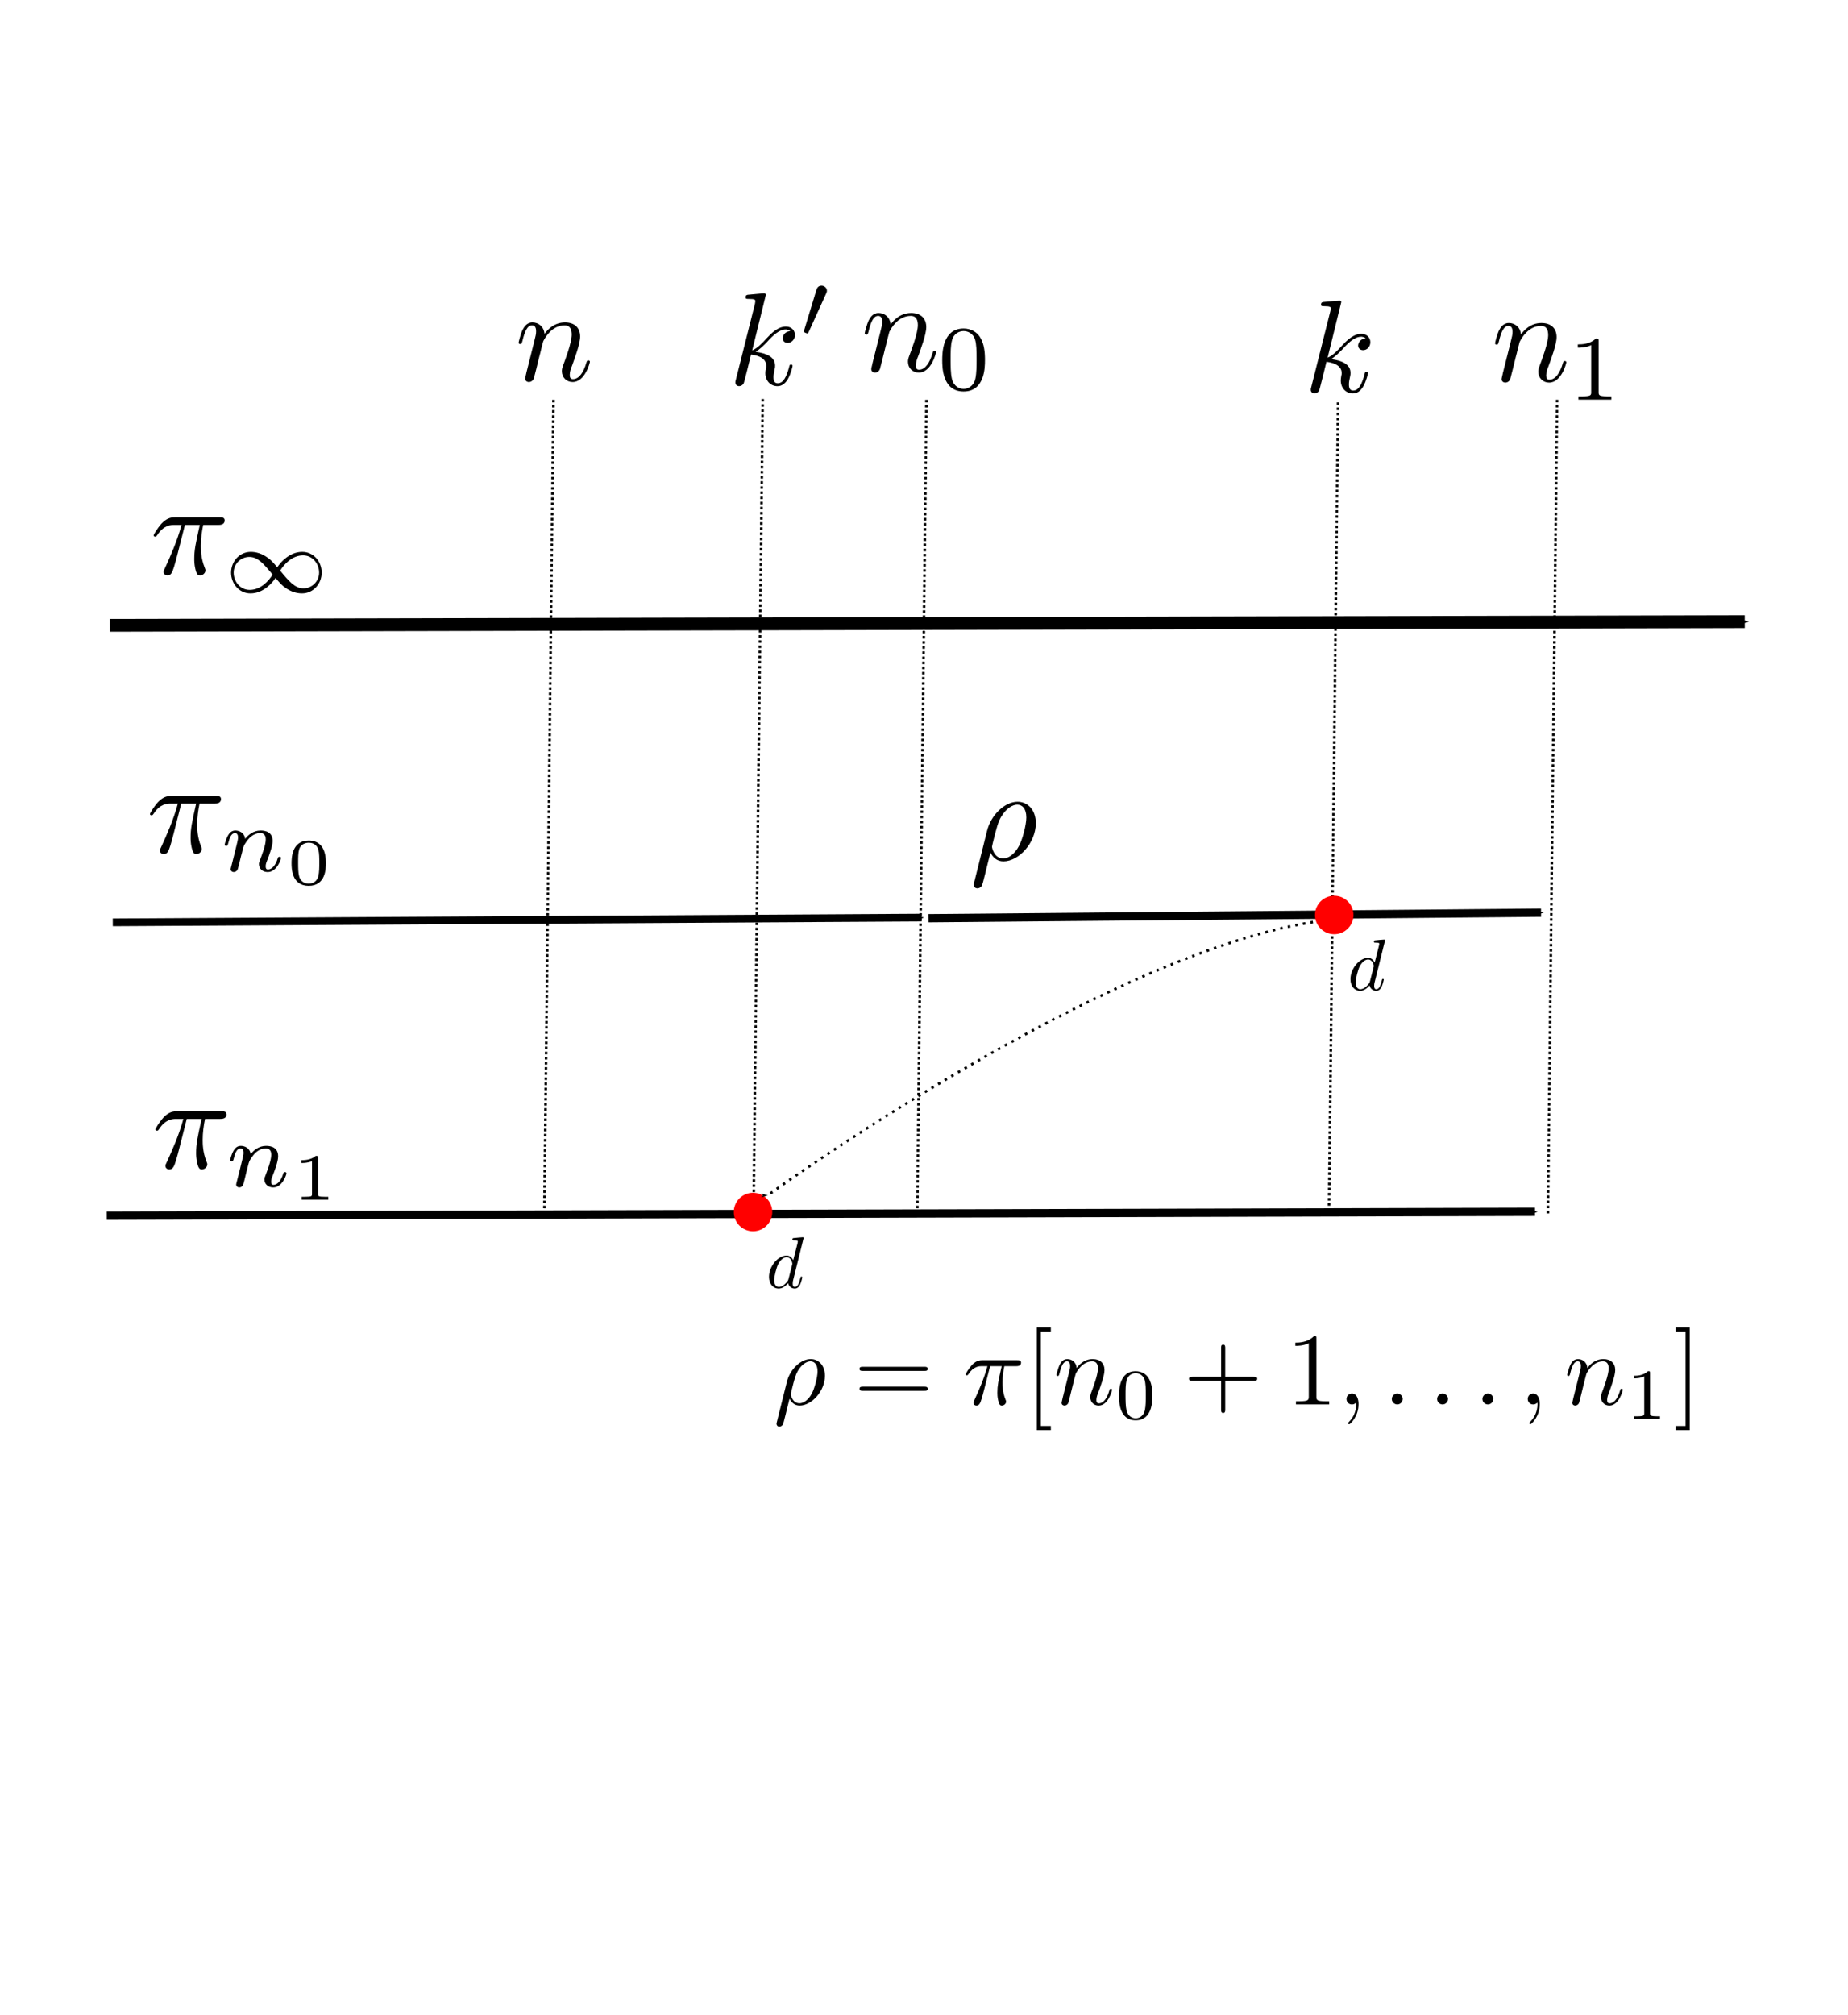 <?xml version="1.0" encoding="UTF-8" standalone="no"?>
<!-- Created with Inkscape (http://www.inkscape.org/) -->

<svg
   xmlns:dc="http://purl.org/dc/elements/1.1/"
   xmlns:cc="http://creativecommons.org/ns#"
   xmlns:rdf="http://www.w3.org/1999/02/22-rdf-syntax-ns#"
   xmlns:svg="http://www.w3.org/2000/svg"
   xmlns="http://www.w3.org/2000/svg"
   xmlns:sodipodi="http://sodipodi.sourceforge.net/DTD/sodipodi-0.dtd"
   xmlns:inkscape="http://www.inkscape.org/namespaces/inkscape"
   width="203.269mm"
   height="221.564mm"
   viewBox="0 0 720.244 785.07"
   id="svg2"
   version="1.1"
   inkscape:version="0.91 r13725"
   sodipodi:docname="odd.svg">
  <sodipodi:namedview
     id="base"
     pagecolor="#ffffff"
     bordercolor="#666666"
     borderopacity="1.0"
     inkscape:pageopacity="0.0"
     inkscape:pageshadow="2"
     inkscape:zoom="1.979899"
     inkscape:cx="327.34549"
     inkscape:cy="347.48584"
     inkscape:document-units="px"
     inkscape:current-layer="layer1"
     showgrid="false"
     inkscape:window-width="1855"
     inkscape:window-height="1056"
     inkscape:window-x="65"
     inkscape:window-y="24"
     inkscape:window-maximized="1"
     fit-margin-top="2"
     fit-margin-left="2"
     fit-margin-right="2"
     fit-margin-bottom="2" />
  <defs
     id="defs4">
    <marker
       inkscape:isstock="true"
       style="overflow:visible;"
       id="Arrow1Lend"
       refX="0.0"
       refY="0.0"
       orient="auto"
       inkscape:stockid="Arrow1Lend">
      <path
         transform="scale(0.8) rotate(180) translate(12.5,0)"
         style="fill-rule:evenodd;stroke:#000000;stroke-width:1pt;stroke-opacity:1;fill:#000000;fill-opacity:1"
         d="M 0.0,0.0 L 5.0,-5.0 L -12.5,0.0 L 5.0,5.0 L 0.0,0.0 z "
         id="path7239" />
    </marker>
    <marker
       inkscape:collect="always"
       inkscape:stockid="Arrow1Mend"
       orient="auto"
       refY="0"
       refX="0"
       id="marker4977-5"
       style="overflow:visible"
       inkscape:isstock="true">
      <path
         id="path4979-3"
         d="M 0,0 5,-5 -12.5,0 5,5 0,0 Z"
         style="fill:#000000;fill-opacity:1;fill-rule:evenodd;stroke:#000000;stroke-width:1pt;stroke-opacity:1"
         transform="matrix(-0.4,0,0,-0.4,-4,0)"
         inkscape:connector-curvature="0" />
    </marker>
    <marker
       inkscape:stockid="Arrow1Mend"
       orient="auto"
       refY="0"
       refX="0"
       id="marker4977-5-3"
       style="overflow:visible"
       inkscape:isstock="true">
      <path
         id="path4979-3-6"
         d="M 0,0 5,-5 -12.5,0 5,5 0,0 Z"
         style="fill:#000000;fill-opacity:1;fill-rule:evenodd;stroke:#000000;stroke-width:1pt;stroke-opacity:1"
         transform="matrix(-0.4,0,0,-0.4,-4,0)"
         inkscape:connector-curvature="0" />
    </marker>
    <marker
       inkscape:stockid="Arrow1Mend"
       orient="auto"
       refY="0"
       refX="0"
       id="marker4977-5-5"
       style="overflow:visible"
       inkscape:isstock="true">
      <path
         id="path4979-3-3"
         d="M 0,0 5,-5 -12.5,0 5,5 0,0 Z"
         style="fill:#000000;fill-opacity:1;fill-rule:evenodd;stroke:#000000;stroke-width:1pt;stroke-opacity:1"
         transform="matrix(-0.4,0,0,-0.4,-4,0)"
         inkscape:connector-curvature="0" />
    </marker>
    <marker
       inkscape:stockid="Arrow1Mend"
       orient="auto"
       refY="0"
       refX="0"
       id="marker4977-5-5-6"
       style="overflow:visible"
       inkscape:isstock="true">
      <path
         id="path4979-3-3-2"
         d="M 0,0 5,-5 -12.5,0 5,5 0,0 Z"
         style="fill:#000000;fill-opacity:1;fill-rule:evenodd;stroke:#000000;stroke-width:1pt;stroke-opacity:1"
         transform="matrix(-0.4,0,0,-0.4,-4,0)"
         inkscape:connector-curvature="0" />
    </marker>
  </defs>
  <g
     transform="translate(-114.242,-89.535)"
     id="layer1"
     inkscape:groupmode="layer"
     inkscape:label="Layer 1">
    <path
       inkscape:connector-curvature="0"
       id="path8426-9"
       d="m 635.751,246.312 c -3.571,317.143 -3.571,317.143 -3.571,317.143"
       style="fill:none;fill-rule:evenodd;stroke:#000000;stroke-width:1;stroke-linecap:butt;stroke-linejoin:miter;stroke-miterlimit:4;stroke-dasharray:1, 1;stroke-dashoffset:0;stroke-opacity:1" />
    <path
       inkscape:connector-curvature="0"
       id="path4305"
       d="m 157.099,333.176 c 637.143,-1.429 637.143,-1.429 637.143,-1.429"
       style="fill:none;fill-rule:evenodd;stroke:#000000;stroke-width:5;stroke-linecap:butt;stroke-linejoin:miter;stroke-opacity:1;stroke-miterlimit:4;stroke-dasharray:none;marker-end:url(#marker4977-5)" />
    <g
       id="g10168"
       transform="translate(-120.714,0.714)">
      <path
         style="fill:none;fill-rule:evenodd;stroke:#000000;stroke-width:1;stroke-linecap:butt;stroke-linejoin:miter;stroke-miterlimit:4;stroke-dasharray:1, 1;stroke-dashoffset:0;stroke-opacity:1"
         d="M 532.21,244.292 C 528.639,561.435 528.639,561.435 528.639,561.435"
         id="path8426-0"
         inkscape:connector-curvature="0" />
      <g
         id="g8338"
         transform="translate(229.567,67.679)">
        <g
           word-spacing="normal"
           letter-spacing="normal"
           font-size-adjust="none"
           font-stretch="normal"
           font-weight="normal"
           font-variant="normal"
           font-style="normal"
           stroke-miterlimit="10.433"
           xml:space="preserve"
           transform="matrix(1.029,0,0,-1.029,-180.061,588.802)"
           id="g8340"
           style="font-style:normal;font-variant:normal;font-weight:normal;font-stretch:normal;letter-spacing:normal;word-spacing:normal;text-anchor:start;fill:none;fill-opacity:1;fill-rule:evenodd;stroke:#000000;stroke-linecap:butt;stroke-linejoin:miter;stroke-miterlimit:10.433;stroke-dasharray:none;stroke-dashoffset:0;stroke-opacity:1"><path
             id="path8342"
             d="m 470.3,440.02 0,0.01 0,0 0,0.01 0,0.01 0,0.01 -0.01,0.01 0,0.02 0,0.02 0,0.02 -0.01,0.02 0,0.02 -0.01,0.02 -0.01,0.03 -0.01,0.02 -0.01,0.03 -0.01,0.02 -0.01,0.02 -0.02,0.03 -0.02,0.02 -0.02,0.03 -0.02,0.02 -0.01,0.01 -0.02,0.01 -0.01,0.01 -0.01,0.01 -0.02,0.01 -0.01,0.01 -0.02,0.01 -0.02,0.01 -0.01,0.01 -0.02,0.01 -0.02,0.01 -0.02,0 -0.02,0.01 -0.02,0.01 -0.02,0 -0.03,0.01 -0.02,0 -0.03,0.01 -0.02,0 -0.03,0 -0.02,0.01 -0.03,0 -0.03,0 -0.03,0 c -1.15,0 -4.78,-0.4 -6.08,-0.5 -0.4,-0.05 -0.95,-0.1 -0.95,-1 0,-0.59 0.45,-0.59 1.2,-0.59 2.39,0 2.49,-0.35 2.49,-0.85 l -0.15,-0.99 -7.22,-28.7 c -0.2,-0.69 -0.2,-0.8 -0.2,-1.09 0,-1.15 0.99,-1.4 1.44,-1.4 0.65,0 1.4,0.45 1.7,1.05 0.25,0.45 2.49,9.66 2.79,10.91 1.69,-0.15 5.78,-0.95 5.78,-4.24 0,-0.35 0,-0.55 -0.15,-1.04 -0.1,-0.6 -0.2,-1.2 -0.2,-1.75 0,-2.93 1.99,-4.93 4.58,-4.93 1.5,0 2.84,0.8 3.93,2.64 1.25,2.2 1.8,4.93 1.8,5.03 0,0.5 -0.45,0.5 -0.6,0.5 -0.5,0 -0.55,-0.2 -0.7,-0.89 -0.99,-3.64 -2.14,-6.18 -4.33,-6.18 -0.95,0 -1.6,0.55 -1.6,2.34 0,0.84 0.21,1.99 0.41,2.79 0.2,0.85 0.2,1.05 0.2,1.54 0,3.24 -3.15,4.69 -7.38,5.23 1.55,0.9 3.14,2.5 4.29,3.69 2.39,2.64 4.68,4.78 7.12,4.78 0.3,0 0.35,0 0.45,-0.05 0.59,-0.1 0.64,-0.1 1.04,-0.4 0.1,-0.05 0.1,-0.09 0.2,-0.2 -2.39,-0.15 -2.84,-2.09 -2.84,-2.68 0,-0.8 0.55,-1.75 1.9,-1.75 1.29,0 2.73,1.1 2.73,3.04 0,1.5 -1.14,3.14 -3.38,3.14 -1.4,0 -3.69,-0.4 -7.28,-4.39 -1.69,-1.89 -3.63,-3.88 -5.52,-4.63 z"
             inkscape:connector-curvature="0"
             style="fill:#000000;stroke-width:0" /><path
             id="path8344"
             d="m 493.11,440.46 0.03,0.05 0.02,0.05 0.02,0.06 0.03,0.05 0.02,0.04 0.02,0.05 0.01,0.04 0.02,0.05 0.01,0.04 0.02,0.04 0.01,0.04 0.01,0.04 0.02,0.03 0.01,0.04 0.01,0.03 0,0.04 0.01,0.03 0.01,0.03 0,0.03 0.01,0.03 0.01,0.03 0,0.03 0,0.02 0.01,0.03 0,0.05 0,0.05 0.01,0.05 0,0.04 c 0,1.09 -0.98,1.92 -2.06,1.92 -1.33,0 -1.75,-1.08 -1.92,-1.64 l -4.6,-15.1 c -0.04,-0.07 -0.18,-0.52 -0.18,-0.55 0,-0.42 1.08,-0.77 1.37,-0.77 0.24,0 0.27,0.07 0.52,0.59 z"
             inkscape:connector-curvature="0"
             style="fill:#000000;stroke-width:0" /></g>      </g>
    </g>
    <path
       inkscape:connector-curvature="0"
       id="path4305-7"
       d="m 155.85,563.173 c 556.64,-1.494 556.64,-1.494 556.64,-1.494"
       style="fill:none;fill-rule:evenodd;stroke:#000000;stroke-width:3.224;stroke-linecap:butt;stroke-linejoin:miter;stroke-miterlimit:4;stroke-dasharray:none;stroke-opacity:1;marker-end:url(#marker4977-5-3)" />
    <path
       inkscape:connector-curvature="0"
       id="path4305-5"
       d="m 158.198,448.897 c 315.222,-1.854 315.222,-1.854 315.222,-1.854"
       style="fill:none;fill-rule:evenodd;stroke:#000000;stroke-width:3;stroke-linecap:butt;stroke-linejoin:miter;stroke-miterlimit:4;stroke-dasharray:none;stroke-opacity:1;marker-end:url(#marker4977-5-5)" />
    <path
       inkscape:connector-curvature="0"
       id="path4305-5-9"
       d="m 476.138,447.283 c 238.714,-2.165 238.714,-2.165 238.714,-2.165"
       style="fill:none;fill-rule:evenodd;stroke:#000000;stroke-width:3.22;stroke-linecap:butt;stroke-linejoin:miter;stroke-miterlimit:4;stroke-dasharray:none;stroke-opacity:1;marker-end:url(#marker4977-5-5-6)" />
    <circle
       r="7.5"
       cy="561.751"
       cx="407.727"
       id="path5864-1"
       style="color:#000000;clip-rule:nonzero;display:inline;overflow:visible;visibility:visible;opacity:1;isolation:auto;mix-blend-mode:normal;color-interpolation:sRGB;color-interpolation-filters:linearRGB;solid-color:#000000;solid-opacity:1;fill:#ff0000;fill-opacity:1;fill-rule:nonzero;stroke:#000000;stroke-width:0;stroke-linecap:butt;stroke-linejoin:miter;stroke-miterlimit:4;stroke-dasharray:none;stroke-dashoffset:0;stroke-opacity:1;color-rendering:auto;image-rendering:auto;shape-rendering:auto;text-rendering:auto;enable-background:accumulate" />
    <path
       sodipodi:nodetypes="cc"
       inkscape:connector-curvature="0"
       id="path7118"
       d="M 628.914,448.32 C 544.248,460.233 413.394,555.285 413.394,555.285"
       style="fill:none;fill-rule:evenodd;stroke:#000000;stroke-width:1;stroke-linecap:butt;stroke-linejoin:miter;stroke-miterlimit:4;stroke-dasharray:1, 2;stroke-dashoffset:0;stroke-opacity:1;marker-end:url(#Arrow1Lend)" />
    <g
       transform="translate(-116.429,142.143)"
       id="g7599">
      <g
         style="font-style:normal;font-variant:normal;font-weight:normal;font-stretch:normal;letter-spacing:normal;word-spacing:normal;text-anchor:start;fill:none;fill-opacity:1;fill-rule:evenodd;stroke:#000000;stroke-linecap:butt;stroke-linejoin:miter;stroke-miterlimit:10.433;stroke-dasharray:none;stroke-dashoffset:0;stroke-opacity:1"
         word-spacing="normal"
         letter-spacing="normal"
         font-size-adjust="none"
         font-stretch="normal"
         font-weight="normal"
         font-variant="normal"
         font-style="normal"
         stroke-miterlimit="10.433"
         xml:space="preserve"
         transform="matrix(1.029,0,0,-1.029,-180.061,588.802)"
         id="content"><path
           style="fill:#000000;stroke-width:0"
           inkscape:connector-curvature="0"
           id="path7602"
           d="m 469.2,424.58 5.63,0 c -1.65,-7.37 -2.09,-9.51 -2.09,-12.85 0,-0.75 0,-2.09 0.4,-3.79 0.49,-2.19 1.04,-2.49 1.79,-2.49 1,0 2.04,0.9 2.04,1.89 0,0.3 0,0.4 -0.3,1.1 -1.44,3.59 -1.44,6.83 -1.44,8.22 0,2.64 0.35,5.33 0.89,7.92 l 5.68,0 c 0.65,0 2.44,0 2.44,1.69 0,1.2 -1.04,1.2 -1.99,1.2 l -16.69,0 c -1.09,0 -2.99,0 -5.18,-2.34 -1.74,-1.95 -3.04,-4.24 -3.04,-4.49 0,-0.05 0,-0.49 0.6,-0.49 0.4,0 0.5,0.2 0.8,0.6 2.44,3.83 5.33,3.83 6.33,3.83 l 2.84,0 c -1.6,-6.03 -4.29,-12.05 -6.38,-16.59 -0.4,-0.74 -0.4,-0.85 -0.4,-1.19 0,-0.95 0.8,-1.35 1.44,-1.35 1.5,0 1.9,1.4 2.5,3.24 0.69,2.29 0.69,2.39 1.34,4.88 z" /><path
           style="fill:#000000;stroke-width:0"
           inkscape:connector-curvature="0"
           id="path7604"
           d="m 504.16,408.55 -0.17,0.2 -0.17,0.19 -0.15,0.18 -0.15,0.18 -0.14,0.16 -0.14,0.16 -0.13,0.15 -0.13,0.14 -0.12,0.14 -0.12,0.13 -0.12,0.13 -0.11,0.12 -0.11,0.11 -0.1,0.11 -0.11,0.11 -0.1,0.1 -0.2,0.19 -0.19,0.19 -0.2,0.17 -0.19,0.17 -0.21,0.16 -0.21,0.17 -0.11,0.08 -0.12,0.09 -0.12,0.08 -0.12,0.09 c -2.12,1.54 -4.35,2.13 -6.27,2.13 -4.33,0 -7.47,-3.7 -7.47,-7.88 l 0.98,0 c 0,3.34 2.72,5.96 5.93,5.96 3.24,0 5.47,-2.65 8.82,-6.69 l 0,0 c -1.39,-2.27 -4.43,-5.79 -8.68,-5.79 -3.59,0 -6.07,3.17 -6.07,6.52 l -0.98,0 c 0,-4.08 3,-7.85 7.36,-7.85 4.85,0 8.23,3.97 9.49,5.82 1.85,-2.16 2.4,-2.75 3.73,-3.69 2.13,-1.54 4.36,-2.13 6.27,-2.13 4.33,0 7.47,3.7 7.47,7.88 l -0.98,0 c 0,-3.35 -2.72,-5.96 -5.93,-5.96 -3.24,0 -5.47,2.65 -8.82,6.7 l 0,0 c 1.39,2.26 4.43,5.78 8.68,5.78 3.59,0 6.07,-3.17 6.07,-6.52 l 0.98,0 c 0,4.08 -3,7.85 -7.36,7.85 -4.85,0 -8.23,-3.98 -9.48,-5.83 z" /></g>    </g>
    <g
       transform="translate(-117.857,250.714)"
       id="g7678">
      <g
         style="font-style:normal;font-variant:normal;font-weight:normal;font-stretch:normal;letter-spacing:normal;word-spacing:normal;text-anchor:start;fill:none;fill-opacity:1;fill-rule:evenodd;stroke:#000000;stroke-linecap:butt;stroke-linejoin:miter;stroke-miterlimit:10.433;stroke-dasharray:none;stroke-dashoffset:0;stroke-opacity:1"
         id="g7680"
         transform="matrix(1.029,0,0,-1.029,-180.061,588.802)"
         xml:space="preserve"
         stroke-miterlimit="10.433"
         font-style="normal"
         font-variant="normal"
         font-weight="normal"
         font-stretch="normal"
         font-size-adjust="none"
         letter-spacing="normal"
         word-spacing="normal"><path
           style="fill:#000000;stroke-width:0"
           inkscape:connector-curvature="0"
           d="m 469.2,424.58 5.63,0 c -1.65,-7.37 -2.09,-9.51 -2.09,-12.85 0,-0.75 0,-2.09 0.4,-3.79 0.49,-2.19 1.04,-2.49 1.79,-2.49 1,0 2.04,0.9 2.04,1.89 0,0.3 0,0.4 -0.3,1.1 -1.44,3.59 -1.44,6.83 -1.44,8.22 0,2.64 0.35,5.33 0.89,7.92 l 5.68,0 c 0.65,0 2.44,0 2.44,1.69 0,1.2 -1.04,1.2 -1.99,1.2 l -16.69,0 c -1.09,0 -2.99,0 -5.18,-2.34 -1.74,-1.95 -3.04,-4.24 -3.04,-4.49 0,-0.05 0,-0.49 0.6,-0.49 0.4,0 0.5,0.2 0.8,0.6 2.44,3.83 5.33,3.83 6.33,3.83 l 2.84,0 c -1.6,-6.03 -4.29,-12.05 -6.38,-16.59 -0.4,-0.74 -0.4,-0.85 -0.4,-1.19 0,-0.95 0.8,-1.35 1.44,-1.35 1.5,0 1.9,1.4 2.5,3.24 0.69,2.29 0.69,2.39 1.34,4.88 z"
           id="path7682" /><path
           style="fill:#000000;stroke-width:0"
           inkscape:connector-curvature="0"
           d="m 488.25,401.2 -0.01,-0.05 -0.01,-0.04 -0.02,-0.05 -0.01,-0.05 -0.02,-0.05 -0.01,-0.06 -0.02,-0.05 -0.01,-0.05 -0.03,-0.12 -0.03,-0.11 -0.03,-0.11 -0.02,-0.11 -0.02,-0.05 -0.01,-0.06 -0.01,-0.05 -0.01,-0.05 -0.01,-0.04 -0.01,-0.05 -0.01,-0.04 -0.01,-0.04 -0.01,-0.04 0,-0.03 -0.01,-0.03 0,-0.03 -0.01,-0.03 0,-0.02 0,0 0,-0.01 0,-0.01 0,0 c 0,-0.77 0.62,-1.12 1.18,-1.12 0.63,0 1.19,0.46 1.36,0.77 0.17,0.31 0.45,1.43 0.63,2.16 0.17,0.66 0.56,2.27 0.76,3.14 0.21,0.76 0.43,1.53 0.6,2.33 0.38,1.43 0.45,1.71 1.46,3.14 0.98,1.4 2.62,3.21 5.23,3.21 2.03,0 2.06,-1.78 2.06,-2.44 0,-2.09 -1.5,-5.96 -2.06,-7.43 -0.38,-0.97 -0.52,-1.29 -0.52,-1.88 0,-1.85 1.53,-3 3.31,-3 3.49,0 5.03,4.81 5.03,5.33 0,0.46 -0.46,0.46 -0.56,0.46 -0.49,0 -0.53,-0.21 -0.67,-0.59 -0.8,-2.79 -2.3,-4.22 -3.69,-4.22 -0.73,0 -0.87,0.49 -0.87,1.22 0,0.8 0.17,1.25 0.8,2.82 0.42,1.08 1.84,4.78 1.84,6.73 0,3.39 -2.68,3.98 -4.53,3.98 -2.89,0 -4.84,-1.78 -5.89,-3.18 -0.24,2.41 -2.3,3.18 -3.73,3.18 -1.5,0 -2.3,-1.08 -2.76,-1.88 -0.76,-1.3 -1.25,-3.29 -1.25,-3.46 0,-0.45 0.49,-0.45 0.59,-0.45 0.49,0 0.52,0.11 0.77,1.05 0.52,2.05 1.18,3.76 2.54,3.76 0.91,0 1.16,-0.77 1.16,-1.71 0,-0.66 -0.32,-1.95 -0.56,-2.89 -0.25,-0.94 -0.6,-2.37 -0.77,-3.14 z"
           id="path7684" /><path
           style="fill:#000000;stroke-width:0"
           inkscape:connector-curvature="0"
           d="m 523.97,401.97 0,0.18 0,0.21 -0.01,0.24 0,0.25 -0.02,0.28 -0.01,0.3 -0.03,0.31 -0.03,0.33 -0.05,0.34 -0.05,0.35 -0.07,0.36 -0.07,0.36 -0.1,0.37 -0.11,0.37 -0.12,0.37 -0.14,0.36 -0.17,0.36 -0.18,0.35 -0.2,0.34 -0.23,0.33 -0.25,0.32 -0.27,0.3 -0.15,0.14 -0.15,0.14 -0.17,0.13 -0.16,0.13 -0.18,0.12 -0.18,0.12 -0.19,0.11 -0.2,0.1 -0.2,0.1 -0.22,0.09 -0.22,0.08 -0.23,0.08 -0.23,0.07 -0.25,0.06 -0.25,0.05 -0.27,0.04 -0.27,0.03 -0.28,0.03 -0.29,0.01 -0.3,0.01 0,-0.82 c 1.84,0 3.16,-0.95 3.66,-2.7 0.35,-1.27 0.35,-3.33 0.35,-4.8 0,-1.7 0,-3.71 -0.38,-5.21 -0.64,-2.41 -2.63,-2.79 -3.63,-2.79 l 0,0 c -0.92,0 -3.02,0.33 -3.64,2.84 -0.35,1.35 -0.37,3.12 -0.37,5.16 0,1.84 0,3.56 0.39,4.98 0.63,2.09 2.55,2.52 3.62,2.52 l 0,0.82 c -6.5,0 -6.5,-6.83 -6.5,-8.62 0,-1.82 0,-8.52 6.5,-8.52 6.5,0 6.5,6.7 6.5,8.52 z"
           id="path7686" /></g>    </g>
    <g
       transform="translate(-115.714,373.571)"
       id="g7770">
      <g
         style="font-style:normal;font-variant:normal;font-weight:normal;font-stretch:normal;letter-spacing:normal;word-spacing:normal;text-anchor:start;fill:none;fill-opacity:1;fill-rule:evenodd;stroke:#000000;stroke-linecap:butt;stroke-linejoin:miter;stroke-miterlimit:10.433;stroke-dasharray:none;stroke-dashoffset:0;stroke-opacity:1"
         word-spacing="normal"
         letter-spacing="normal"
         font-size-adjust="none"
         font-stretch="normal"
         font-weight="normal"
         font-variant="normal"
         font-style="normal"
         stroke-miterlimit="10.433"
         xml:space="preserve"
         transform="matrix(1.029,0,0,-1.029,-180.061,588.802)"
         id="g7772"><path
           style="fill:#000000;stroke-width:0"
           inkscape:connector-curvature="0"
           id="path7774"
           d="m 469.2,424.58 5.63,0 c -1.65,-7.37 -2.09,-9.51 -2.09,-12.85 0,-0.75 0,-2.09 0.4,-3.79 0.49,-2.19 1.04,-2.49 1.79,-2.49 1,0 2.04,0.9 2.04,1.89 0,0.3 0,0.4 -0.3,1.1 -1.44,3.59 -1.44,6.83 -1.44,8.22 0,2.64 0.35,5.33 0.89,7.92 l 5.68,0 c 0.65,0 2.44,0 2.44,1.69 0,1.2 -1.04,1.2 -1.99,1.2 l -16.69,0 c -1.09,0 -2.99,0 -5.18,-2.34 -1.74,-1.95 -3.04,-4.24 -3.04,-4.49 0,-0.05 0,-0.49 0.6,-0.49 0.4,0 0.5,0.2 0.8,0.6 2.44,3.83 5.33,3.83 6.33,3.83 l 2.84,0 c -1.6,-6.03 -4.29,-12.05 -6.38,-16.59 -0.4,-0.74 -0.4,-0.85 -0.4,-1.19 0,-0.95 0.8,-1.35 1.44,-1.35 1.5,0 1.9,1.4 2.5,3.24 0.69,2.29 0.69,2.39 1.34,4.88 z" /><path
           style="fill:#000000;stroke-width:0"
           inkscape:connector-curvature="0"
           id="path7776"
           d="m 488.25,401.2 -0.01,-0.05 -0.01,-0.04 -0.02,-0.05 -0.01,-0.05 -0.02,-0.05 -0.01,-0.06 -0.02,-0.05 -0.01,-0.05 -0.03,-0.12 -0.03,-0.11 -0.03,-0.11 -0.02,-0.11 -0.02,-0.05 -0.01,-0.06 -0.01,-0.05 -0.01,-0.05 -0.01,-0.04 -0.01,-0.05 -0.01,-0.04 -0.01,-0.04 -0.01,-0.04 0,-0.03 -0.01,-0.03 0,-0.03 -0.01,-0.03 0,-0.02 0,0 0,-0.01 0,-0.01 0,0 c 0,-0.77 0.62,-1.12 1.18,-1.12 0.63,0 1.19,0.46 1.36,0.77 0.17,0.31 0.45,1.43 0.63,2.16 0.17,0.66 0.56,2.27 0.76,3.14 0.21,0.76 0.43,1.53 0.6,2.33 0.38,1.43 0.45,1.71 1.46,3.14 0.98,1.4 2.62,3.21 5.23,3.21 2.03,0 2.06,-1.78 2.06,-2.44 0,-2.09 -1.5,-5.96 -2.06,-7.43 -0.38,-0.97 -0.52,-1.29 -0.52,-1.88 0,-1.85 1.53,-3 3.31,-3 3.49,0 5.03,4.81 5.03,5.33 0,0.46 -0.46,0.46 -0.56,0.46 -0.49,0 -0.53,-0.21 -0.67,-0.59 -0.8,-2.79 -2.3,-4.22 -3.69,-4.22 -0.73,0 -0.87,0.49 -0.87,1.22 0,0.8 0.17,1.25 0.8,2.82 0.42,1.08 1.84,4.78 1.84,6.73 0,3.39 -2.68,3.98 -4.53,3.98 -2.89,0 -4.84,-1.78 -5.89,-3.18 -0.24,2.41 -2.3,3.18 -3.73,3.18 -1.5,0 -2.3,-1.08 -2.76,-1.88 -0.76,-1.3 -1.25,-3.29 -1.25,-3.46 0,-0.45 0.49,-0.45 0.59,-0.45 0.49,0 0.52,0.11 0.77,1.05 0.52,2.05 1.18,3.76 2.54,3.76 0.91,0 1.16,-0.77 1.16,-1.71 0,-0.66 -0.32,-1.95 -0.56,-2.89 -0.25,-0.94 -0.6,-2.37 -0.77,-3.14 z" /><path
           style="fill:#000000;stroke-width:0"
           inkscape:connector-curvature="0"
           id="path7778"
           d="m 518.91,409.84 0,0.03 0,0.04 0,0.03 0,0.03 0,0.03 0,0.03 0,0.03 0,0.03 0,0.02 0,0.03 -0.01,0.02 0,0.03 0,0.02 0,0.02 -0.01,0.02 0,0.02 0,0.02 -0.01,0.02 -0.01,0.03 -0.01,0.04 -0.01,0.02 -0.02,0.03 -0.02,0.02 -0.01,0.02 -0.03,0.02 -0.02,0.02 -0.03,0.01 -0.03,0.02 -0.03,0.01 -0.03,0.01 -0.04,0 -0.02,0.01 -0.02,0 -0.02,0 -0.03,0 -0.02,0.01 -0.02,0 -0.03,0 -0.03,0 -0.02,0 -0.03,0 -0.03,0 -0.03,0 -0.03,0.01 -0.03,0 -0.03,0 -0.04,0 -0.03,0 -0.04,0 -0.04,0 -0.03,0 c -1.77,-1.6 -4.54,-1.6 -5.04,-1.6 l -0.42,0 0,-1.09 0.42,0 c 0.58,0 2.2,0.07 3.64,0.69 l 0,-12.45 c 0,-0.77 0,-1.04 -2.64,-1.04 l -1.25,0 0,-1.1 10.07,0 0,1.1 -1.25,0 c -2.64,0 -2.64,0.27 -2.64,1.04 z" /></g>    </g>
    <g
       transform="translate(25.714,66.791)"
       id="g7872">
      <g
         style="font-style:normal;font-variant:normal;font-weight:normal;font-stretch:normal;letter-spacing:normal;word-spacing:normal;text-anchor:start;fill:none;fill-opacity:1;fill-rule:evenodd;stroke:#000000;stroke-linecap:butt;stroke-linejoin:miter;stroke-miterlimit:10.433;stroke-dasharray:none;stroke-dashoffset:0;stroke-opacity:1"
         id="g7874"
         transform="matrix(1.029,0,0,-1.029,-180.061,588.802)"
         xml:space="preserve"
         stroke-miterlimit="10.433"
         font-style="normal"
         font-variant="normal"
         font-weight="normal"
         font-stretch="normal"
         font-size-adjust="none"
         letter-spacing="normal"
         word-spacing="normal"><path
           style="fill:#000000;stroke-width:0"
           inkscape:connector-curvature="0"
           d="m 460.38,408.94 -0.01,-0.07 -0.02,-0.08 -0.01,-0.07 -0.02,-0.08 -0.03,-0.16 -0.04,-0.16 -0.04,-0.16 -0.03,-0.16 -0.04,-0.16 -0.04,-0.16 -0.01,-0.08 -0.02,-0.07 -0.02,-0.07 -0.01,-0.07 -0.02,-0.07 -0.01,-0.07 -0.01,-0.06 -0.02,-0.06 -0.01,-0.05 -0.01,-0.06 -0.01,-0.05 0,-0.04 -0.01,-0.04 0,-0.04 -0.01,-0.03 0,-0.02 c 0,-0.9 0.7,-1.35 1.45,-1.35 0.6,0 1.5,0.4 1.84,1.4 0.05,0.1 0.65,2.44 0.95,3.68 l 1.1,4.49 c 0.29,1.09 0.59,2.19 0.84,3.34 0.2,0.84 0.6,2.28 0.65,2.48 0.75,1.55 3.39,6.08 8.12,6.08 2.24,0 2.69,-1.84 2.69,-3.49 0,-3.08 -2.44,-9.46 -3.24,-11.6 -0.45,-1.15 -0.5,-1.74 -0.5,-2.29 0,-2.34 1.75,-4.09 4.09,-4.09 4.68,0 6.52,7.28 6.52,7.67 0,0.5 -0.44,0.5 -0.6,0.5 -0.49,0 -0.49,-0.15 -0.74,-0.89 -1,-3.39 -2.64,-6.18 -5.08,-6.18 -0.85,0 -1.2,0.5 -1.2,1.64 0,1.25 0.45,2.44 0.9,3.54 0.94,2.64 3.04,8.12 3.04,10.96 0,3.33 -2.15,5.33 -5.73,5.33 -4.48,0 -6.92,-3.19 -7.77,-4.34 -0.25,2.79 -2.3,4.34 -4.58,4.34 -2.3,0 -3.24,-1.95 -3.74,-2.84 -0.8,-1.7 -1.49,-4.63 -1.49,-4.83 0,-0.5 0.49,-0.5 0.59,-0.5 0.5,0 0.55,0.05 0.85,1.14 0.84,3.54 1.84,5.93 3.64,5.93 0.99,0 1.54,-0.65 1.54,-2.29 0,-1.04 -0.15,-1.59 -0.8,-4.18 z"
           id="path7876" /></g>    </g>
    <g
       transform="translate(160.607,63.113)"
       id="g7976">
      <g
         style="font-style:normal;font-variant:normal;font-weight:normal;font-stretch:normal;letter-spacing:normal;word-spacing:normal;text-anchor:start;fill:none;fill-opacity:1;fill-rule:evenodd;stroke:#000000;stroke-linecap:butt;stroke-linejoin:miter;stroke-miterlimit:10.433;stroke-dasharray:none;stroke-dashoffset:0;stroke-opacity:1"
         word-spacing="normal"
         letter-spacing="normal"
         font-size-adjust="none"
         font-stretch="normal"
         font-weight="normal"
         font-variant="normal"
         font-style="normal"
         stroke-miterlimit="10.433"
         xml:space="preserve"
         transform="matrix(1.029,0,0,-1.029,-180.061,588.802)"
         id="g7978"><path
           style="fill:#000000;stroke-width:0"
           inkscape:connector-curvature="0"
           id="path7980"
           d="m 460.38,408.94 -0.01,-0.07 -0.02,-0.08 -0.01,-0.07 -0.02,-0.08 -0.03,-0.16 -0.04,-0.16 -0.04,-0.16 -0.03,-0.16 -0.04,-0.16 -0.04,-0.16 -0.01,-0.08 -0.02,-0.07 -0.02,-0.07 -0.01,-0.07 -0.02,-0.07 -0.01,-0.07 -0.01,-0.06 -0.02,-0.06 -0.01,-0.05 -0.01,-0.06 -0.01,-0.05 0,-0.04 -0.01,-0.04 0,-0.04 -0.01,-0.03 0,-0.02 c 0,-0.9 0.7,-1.35 1.45,-1.35 0.6,0 1.5,0.4 1.84,1.4 0.05,0.1 0.65,2.44 0.95,3.68 l 1.1,4.49 c 0.29,1.09 0.59,2.19 0.84,3.34 0.2,0.84 0.6,2.28 0.65,2.48 0.75,1.55 3.39,6.08 8.12,6.08 2.24,0 2.69,-1.84 2.69,-3.49 0,-3.08 -2.44,-9.46 -3.24,-11.6 -0.45,-1.15 -0.5,-1.74 -0.5,-2.29 0,-2.34 1.75,-4.09 4.09,-4.09 4.68,0 6.52,7.28 6.52,7.67 0,0.5 -0.44,0.5 -0.6,0.5 -0.49,0 -0.49,-0.15 -0.74,-0.89 -1,-3.39 -2.64,-6.18 -5.08,-6.18 -0.85,0 -1.2,0.5 -1.2,1.64 0,1.25 0.45,2.44 0.9,3.54 0.94,2.64 3.04,8.12 3.04,10.96 0,3.33 -2.15,5.33 -5.73,5.33 -4.48,0 -6.92,-3.19 -7.77,-4.34 -0.25,2.79 -2.3,4.34 -4.58,4.34 -2.3,0 -3.24,-1.95 -3.74,-2.84 -0.8,-1.7 -1.49,-4.63 -1.49,-4.83 0,-0.5 0.49,-0.5 0.59,-0.5 0.5,0 0.55,0.05 0.85,1.14 0.84,3.54 1.84,5.93 3.64,5.93 0.99,0 1.54,-0.65 1.54,-2.29 0,-1.04 -0.15,-1.59 -0.8,-4.18 z" /><path
           style="fill:#000000;stroke-width:0"
           inkscape:connector-curvature="0"
           id="path7982"
           d="m 502.99,410.12 0,0.71 -0.02,0.68 -0.03,0.66 -0.04,0.64 -0.06,0.62 -0.08,0.59 -0.09,0.58 -0.11,0.56 -0.12,0.55 -0.15,0.53 -0.17,0.51 -0.19,0.5 -0.21,0.49 -0.24,0.48 -0.26,0.47 -0.14,0.24 -0.15,0.23 c -1.07,1.6 -3.24,2.99 -6.03,2.99 l 0,-0.97 c 1.89,0 3.7,-1.15 4.33,-3.18 0.56,-1.88 0.59,-4.39 0.59,-7.42 0,-2.58 0,-5.17 -0.45,-7.36 -0.7,-3.17 -3.07,-3.94 -4.47,-3.94 l 0,0 c -1.6,0 -3.73,0.94 -4.43,3.8 -0.49,2.06 -0.49,4.92 -0.49,7.5 0,2.54 0,5.19 0.53,7.11 0.73,2.76 2.96,3.49 4.39,3.49 l 0,0.97 c -8.09,0 -8.09,-9.52 -8.09,-12.03 0,-2.51 0,-11.82 8.09,-11.82 8.09,0 8.09,9.31 8.09,11.82 z" /></g>    </g>
    <g
       transform="translate(406.27,67.008)"
       id="g8090">
      <g
         style="font-style:normal;font-variant:normal;font-weight:normal;font-stretch:normal;letter-spacing:normal;word-spacing:normal;text-anchor:start;fill:none;fill-opacity:1;fill-rule:evenodd;stroke:#000000;stroke-linecap:butt;stroke-linejoin:miter;stroke-miterlimit:10.433;stroke-dasharray:none;stroke-dashoffset:0;stroke-opacity:1"
         id="g8092"
         transform="matrix(1.029,0,0,-1.029,-180.061,588.802)"
         xml:space="preserve"
         stroke-miterlimit="10.433"
         font-style="normal"
         font-variant="normal"
         font-weight="normal"
         font-stretch="normal"
         font-size-adjust="none"
         letter-spacing="normal"
         word-spacing="normal"><path
           style="fill:#000000;stroke-width:0"
           inkscape:connector-curvature="0"
           d="m 460.38,408.94 -0.01,-0.07 -0.02,-0.08 -0.01,-0.07 -0.02,-0.08 -0.03,-0.16 -0.04,-0.16 -0.04,-0.16 -0.03,-0.16 -0.04,-0.16 -0.04,-0.16 -0.01,-0.08 -0.02,-0.07 -0.02,-0.07 -0.01,-0.07 -0.02,-0.07 -0.01,-0.07 -0.01,-0.06 -0.02,-0.06 -0.01,-0.05 -0.01,-0.06 -0.01,-0.05 0,-0.04 -0.01,-0.04 0,-0.04 -0.01,-0.03 0,-0.02 c 0,-0.9 0.7,-1.35 1.45,-1.35 0.6,0 1.5,0.4 1.84,1.4 0.05,0.1 0.65,2.44 0.95,3.68 l 1.1,4.49 c 0.29,1.09 0.59,2.19 0.84,3.34 0.2,0.84 0.6,2.28 0.65,2.48 0.75,1.55 3.39,6.08 8.12,6.08 2.24,0 2.69,-1.84 2.69,-3.49 0,-3.08 -2.44,-9.46 -3.24,-11.6 -0.45,-1.15 -0.5,-1.74 -0.5,-2.29 0,-2.34 1.75,-4.09 4.09,-4.09 4.68,0 6.52,7.28 6.52,7.67 0,0.5 -0.44,0.5 -0.6,0.5 -0.49,0 -0.49,-0.15 -0.74,-0.89 -1,-3.39 -2.64,-6.18 -5.08,-6.18 -0.85,0 -1.2,0.5 -1.2,1.64 0,1.25 0.45,2.44 0.9,3.54 0.94,2.64 3.04,8.12 3.04,10.96 0,3.33 -2.15,5.33 -5.73,5.33 -4.48,0 -6.92,-3.19 -7.77,-4.34 -0.25,2.79 -2.3,4.34 -4.58,4.34 -2.3,0 -3.24,-1.95 -3.74,-2.84 -0.8,-1.7 -1.49,-4.63 -1.49,-4.83 0,-0.5 0.49,-0.5 0.59,-0.5 0.5,0 0.55,0.05 0.85,1.14 0.84,3.54 1.84,5.93 3.64,5.93 0.99,0 1.54,-0.65 1.54,-2.29 0,-1.04 -0.15,-1.59 -0.8,-4.18 z"
           id="path8094" /><path
           style="fill:#000000;stroke-width:0"
           inkscape:connector-curvature="0"
           d="m 496.68,421.18 0,0.04 0,0.04 0,0.04 0,0.04 0,0.04 0,0.04 0,0.03 0,0.04 -0.01,0.03 0,0.03 0,0.04 0,0.03 -0.01,0.02 0,0.03 0,0.03 -0.01,0.03 0,0.02 0,0.02 -0.02,0.05 -0.01,0.04 -0.01,0.04 -0.02,0.03 -0.02,0.03 -0.02,0.03 -0.03,0.03 -0.02,0.02 -0.03,0.02 -0.04,0.02 -0.03,0.01 -0.04,0.01 -0.05,0.02 -0.05,0 -0.02,0.01 -0.03,0 -0.03,0.01 -0.02,0 -0.03,0 -0.03,0 -0.04,0 -0.03,0.01 -0.03,0 -0.04,0 -0.03,0 -0.04,0 -0.04,0 -0.04,0 -0.04,0 -0.04,0 -0.05,0 -0.04,0 c -2.24,-2.19 -5.41,-2.23 -6.84,-2.23 l 0,-1.25 c 0.84,0 3.14,0 5.06,0.97 l 0,-17.78 c 0,-1.15 0,-1.61 -3.49,-1.61 l -1.33,0 0,-1.25 12.45,0 0,1.25 -1.32,0 c -3.49,0 -3.49,0.46 -3.49,1.61 z"
           id="path8096" /></g>    </g>
    <g
       transform="translate(333.117,71.227)"
       id="g8212">
      <g
         style="font-style:normal;font-variant:normal;font-weight:normal;font-stretch:normal;letter-spacing:normal;word-spacing:normal;text-anchor:start;fill:none;fill-opacity:1;fill-rule:evenodd;stroke:#000000;stroke-linecap:butt;stroke-linejoin:miter;stroke-miterlimit:10.433;stroke-dasharray:none;stroke-dashoffset:0;stroke-opacity:1"
         word-spacing="normal"
         letter-spacing="normal"
         font-size-adjust="none"
         font-stretch="normal"
         font-weight="normal"
         font-variant="normal"
         font-style="normal"
         stroke-miterlimit="10.433"
         xml:space="preserve"
         transform="matrix(1.029,0,0,-1.029,-180.061,588.802)"
         id="g8214"><path
           style="fill:#000000;stroke-width:0"
           inkscape:connector-curvature="0"
           id="path8216"
           d="m 470.3,440.02 0,0.01 0,0 0,0.01 0,0.01 0,0.01 -0.01,0.01 0,0.02 0,0.02 0,0.02 -0.01,0.02 0,0.02 -0.01,0.02 -0.01,0.03 -0.01,0.02 -0.01,0.03 -0.01,0.02 -0.01,0.02 -0.02,0.03 -0.02,0.02 -0.02,0.03 -0.02,0.02 -0.01,0.01 -0.02,0.01 -0.01,0.01 -0.01,0.01 -0.02,0.01 -0.01,0.01 -0.02,0.01 -0.02,0.01 -0.01,0.01 -0.02,0.01 -0.02,0.01 -0.02,0 -0.02,0.01 -0.02,0.01 -0.02,0 -0.03,0.01 -0.02,0 -0.03,0.01 -0.02,0 -0.03,0 -0.02,0.01 -0.03,0 -0.03,0 -0.03,0 c -1.15,0 -4.78,-0.4 -6.08,-0.5 -0.4,-0.05 -0.95,-0.1 -0.95,-1 0,-0.59 0.45,-0.59 1.2,-0.59 2.39,0 2.49,-0.35 2.49,-0.85 l -0.15,-0.99 -7.22,-28.7 c -0.2,-0.69 -0.2,-0.8 -0.2,-1.09 0,-1.15 0.99,-1.4 1.44,-1.4 0.65,0 1.4,0.45 1.7,1.05 0.25,0.45 2.49,9.66 2.79,10.91 1.69,-0.15 5.78,-0.95 5.78,-4.24 0,-0.35 0,-0.55 -0.15,-1.04 -0.1,-0.6 -0.2,-1.2 -0.2,-1.75 0,-2.93 1.99,-4.93 4.58,-4.93 1.5,0 2.84,0.8 3.93,2.64 1.25,2.2 1.8,4.93 1.8,5.03 0,0.5 -0.45,0.5 -0.6,0.5 -0.5,0 -0.55,-0.2 -0.7,-0.89 -0.99,-3.64 -2.14,-6.18 -4.33,-6.18 -0.95,0 -1.6,0.55 -1.6,2.34 0,0.84 0.21,1.99 0.41,2.79 0.2,0.85 0.2,1.05 0.2,1.54 0,3.24 -3.15,4.69 -7.38,5.23 1.55,0.9 3.14,2.5 4.29,3.69 2.39,2.64 4.68,4.78 7.12,4.78 0.3,0 0.35,0 0.45,-0.05 0.59,-0.1 0.64,-0.1 1.04,-0.4 0.1,-0.05 0.1,-0.09 0.2,-0.2 -2.39,-0.15 -2.84,-2.09 -2.84,-2.68 0,-0.8 0.55,-1.75 1.9,-1.75 1.29,0 2.73,1.1 2.73,3.04 0,1.5 -1.14,3.14 -3.38,3.14 -1.4,0 -3.69,-0.4 -7.28,-4.39 -1.69,-1.89 -3.63,-3.88 -5.52,-4.63 z" /></g>    </g>
    <circle
       r="7.5"
       cy="446.033"
       cx="634.242"
       id="path5864-1-2"
       style="color:#000000;clip-rule:nonzero;display:inline;overflow:visible;visibility:visible;opacity:1;isolation:auto;mix-blend-mode:normal;color-interpolation:sRGB;color-interpolation-filters:linearRGB;solid-color:#000000;solid-opacity:1;fill:#ff0000;fill-opacity:1;fill-rule:nonzero;stroke:#000000;stroke-width:0;stroke-linecap:butt;stroke-linejoin:miter;stroke-miterlimit:4;stroke-dasharray:none;stroke-dashoffset:0;stroke-opacity:1;color-rendering:auto;image-rendering:auto;shape-rendering:auto;text-rendering:auto;enable-background:accumulate" />
    <path
       inkscape:connector-curvature="0"
       id="path8426"
       d="m 329.956,245.319 c -3.571,317.143 -3.571,317.143 -3.571,317.143"
       style="fill:none;fill-rule:evenodd;stroke:#000000;stroke-width:1;stroke-linecap:butt;stroke-linejoin:miter;stroke-opacity:1;stroke-miterlimit:4;stroke-dasharray:1,1;stroke-dashoffset:0" />
    <path
       inkscape:connector-curvature="0"
       id="path8426-7"
       d="m 475.313,245.319 c -3.571,317.143 -3.571,317.143 -3.571,317.143"
       style="fill:none;fill-rule:evenodd;stroke:#000000;stroke-width:1;stroke-linecap:butt;stroke-linejoin:miter;stroke-miterlimit:4;stroke-dasharray:1, 1;stroke-dashoffset:0;stroke-opacity:1" />
    <path
       inkscape:connector-curvature="0"
       id="path8426-3"
       d="m 721.109,245.302 c -3.571,317.143 -3.571,317.143 -3.571,317.143"
       style="fill:none;fill-rule:evenodd;stroke:#000000;stroke-width:1;stroke-linecap:butt;stroke-linejoin:miter;stroke-miterlimit:4;stroke-dasharray:1, 1;stroke-dashoffset:0;stroke-opacity:1" />
    <g
       id="g8530"
       transform="matrix(0.553,0,0,0.553,479.531,380.692)">
      <g
         word-spacing="normal"
         letter-spacing="normal"
         font-size-adjust="none"
         font-stretch="normal"
         font-weight="normal"
         font-variant="normal"
         font-style="normal"
         stroke-miterlimit="10.433"
         xml:space="preserve"
         transform="matrix(1.029,0,0,-1.029,-180.061,588.802)"
         id="g8532"
         style="font-style:normal;font-variant:normal;font-weight:normal;font-stretch:normal;letter-spacing:normal;word-spacing:normal;text-anchor:start;fill:none;fill-opacity:1;fill-rule:evenodd;stroke:#000000;stroke-linecap:butt;stroke-linejoin:miter;stroke-miterlimit:10.433;stroke-dasharray:none;stroke-dashoffset:0;stroke-opacity:1"><path
           id="path8534"
           d="m 481.7,440.02 0,0.01 0,0 0,0.01 0,0.01 0,0.01 0,0.01 0,0.02 0,0.02 -0.01,0.02 0,0.02 -0.01,0.02 0,0.02 -0.01,0.03 -0.01,0.02 -0.01,0.03 -0.01,0.02 -0.02,0.02 -0.01,0.03 -0.02,0.02 -0.02,0.03 -0.03,0.02 -0.01,0.01 -0.01,0.01 -0.01,0.01 -0.02,0.01 -0.01,0.01 -0.02,0.01 -0.01,0.01 -0.02,0.01 -0.02,0.01 -0.02,0.01 -0.01,0.01 -0.02,0 -0.03,0.01 -0.02,0.01 -0.02,0 -0.02,0.01 -0.02,0 -0.03,0.01 -0.02,0 -0.03,0 -0.03,0.01 -0.03,0 -0.03,0 -0.03,0 c -0.74,0 -5.47,-0.45 -6.32,-0.55 -0.4,-0.05 -0.7,-0.3 -0.7,-0.95 0,-0.59 0.45,-0.59 1.2,-0.59 2.39,0 2.49,-0.35 2.49,-0.85 l -0.15,-0.99 -2.99,-11.81 c -0.9,1.84 -2.34,3.19 -4.58,3.19 l 0.05,-1.1 c 3.24,0 3.93,-4.08 3.93,-4.38 0,-0.3 -0.1,-0.6 -0.15,-0.85 l -2.49,-9.76 c -0.25,-0.9 -0.25,-1 -0.99,-1.84 -2.19,-2.75 -4.24,-3.54 -5.63,-3.54 -2.49,0 -3.19,2.74 -3.19,4.68 0,2.49 1.59,8.62 2.74,10.91 1.54,2.94 3.78,4.78 5.78,4.78 l -0.05,1.1 c -5.83,0 -12.01,-7.32 -12.01,-14.6 0,-4.68 2.74,-7.97 6.63,-7.97 0.99,0 3.49,0.2 6.47,3.74 0.4,-2.09 2.14,-3.74 4.53,-3.74 1.75,0 2.9,1.15 3.69,2.74 0.85,1.79 1.5,4.83 1.5,4.93 0,0.5 -0.45,0.5 -0.6,0.5 -0.5,0 -0.55,-0.2 -0.7,-0.89 -0.85,-3.24 -1.74,-6.18 -3.78,-6.18 -1.35,0 -1.5,1.29 -1.5,2.29 0,1.2 0.1,1.54 0.3,2.39 z"
           inkscape:connector-curvature="0"
           style="fill:#000000;stroke-width:0" /></g>    </g>
    <g
       id="g8678"
       transform="translate(203.041,253.548)">
      <g
         id="g8680"
         transform="matrix(1.029,0,0,-1.029,-180.061,588.802)"
         xml:space="preserve"
         stroke-miterlimit="10.433"
         font-style="normal"
         font-variant="normal"
         font-weight="normal"
         font-stretch="normal"
         font-size-adjust="none"
         letter-spacing="normal"
         word-spacing="normal"
         style="font-style:normal;font-variant:normal;font-weight:normal;font-stretch:normal;letter-spacing:normal;word-spacing:normal;text-anchor:start;fill:none;fill-opacity:1;fill-rule:evenodd;stroke:#000000;stroke-linecap:butt;stroke-linejoin:miter;stroke-miterlimit:10.433;stroke-dasharray:none;stroke-dashoffset:0;stroke-opacity:1"><path
           d="m 457.64,397.38 0,-0.02 -0.01,-0.03 0,-0.03 -0.01,-0.02 -0.01,-0.03 0,-0.02 -0.01,-0.03 0,-0.02 -0.01,-0.02 0,-0.02 -0.01,-0.02 0,-0.02 -0.01,-0.02 0,-0.02 -0.01,-0.04 -0.01,-0.03 -0.01,-0.04 0,-0.03 -0.01,-0.03 0,-0.02 -0.01,-0.03 0,-0.02 -0.01,-0.02 0,-0.02 0,-0.02 0,-0.02 -0.01,-0.02 0,-0.01 0,-0.02 0,-0.01 0,-0.01 0,-0.01 0,-0.02 0,-0.02 0,-0.02 0,-0.01 c 0,-0.75 0.54,-1.35 1.39,-1.35 1.04,0 1.64,0.9 1.74,1.05 0.25,0.44 1.85,7.12 3.19,12.5 1,-1.99 2.59,-3.34 4.93,-3.34 l -0.05,1.1 c -3.49,0 -4.28,3.98 -4.28,4.43 0,0.2 0.25,1.2 0.4,1.84 1.39,5.58 1.89,7.38 2.98,9.37 2.15,3.63 4.64,4.73 6.18,4.73 1.84,0 3.44,-1.44 3.44,-4.88 0,-2.74 -1.44,-8.32 -2.79,-10.76 -1.65,-3.14 -4.04,-4.73 -5.93,-4.73 l 0,0 0.05,-1.1 c 5.83,0 12.26,7.03 12.26,14.45 0,5.28 -3.29,8.12 -6.93,8.12 -4.83,0 -10.06,-4.98 -11.55,-11.06 z"
           id="path8682"
           inkscape:connector-curvature="0"
           style="fill:#000000;stroke-width:0" /></g>    </g>
    <g
       id="g8832"
       transform="matrix(0.78,0,0,0.78,190.135,503.318)">
      <g
         word-spacing="normal"
         letter-spacing="normal"
         font-size-adjust="none"
         font-stretch="normal"
         font-weight="normal"
         font-variant="normal"
         font-style="normal"
         stroke-miterlimit="10.433"
         xml:space="preserve"
         transform="matrix(1.029,0,0,-1.029,-180.061,588.802)"
         id="g8834"
         style="font-style:normal;font-variant:normal;font-weight:normal;font-stretch:normal;letter-spacing:normal;word-spacing:normal;text-anchor:start;fill:none;fill-opacity:1;fill-rule:evenodd;stroke:#000000;stroke-linecap:butt;stroke-linejoin:miter;stroke-miterlimit:10.433;stroke-dasharray:none;stroke-dashoffset:0;stroke-opacity:1"><path
           id="path8836"
           d="m 457.64,397.38 0,-0.02 -0.01,-0.03 0,-0.03 -0.01,-0.02 -0.01,-0.03 0,-0.02 -0.01,-0.03 0,-0.02 -0.01,-0.02 0,-0.02 -0.01,-0.02 0,-0.02 -0.01,-0.02 0,-0.02 -0.01,-0.04 -0.01,-0.03 -0.01,-0.04 0,-0.03 -0.01,-0.03 0,-0.02 -0.01,-0.03 0,-0.02 -0.01,-0.02 0,-0.02 0,-0.02 0,-0.02 -0.01,-0.02 0,-0.01 0,-0.02 0,-0.01 0,-0.01 0,-0.01 0,-0.02 0,-0.02 0,-0.02 0,-0.01 c 0,-0.75 0.54,-1.35 1.39,-1.35 1.04,0 1.64,0.9 1.74,1.05 0.25,0.44 1.85,7.12 3.19,12.5 1,-1.99 2.59,-3.34 4.93,-3.34 l -0.05,1.1 c -3.49,0 -4.28,3.98 -4.28,4.43 0,0.2 0.25,1.2 0.4,1.84 1.39,5.58 1.89,7.38 2.98,9.37 2.15,3.63 4.64,4.73 6.18,4.73 1.84,0 3.44,-1.44 3.44,-4.88 0,-2.74 -1.44,-8.32 -2.79,-10.76 -1.65,-3.14 -4.04,-4.73 -5.93,-4.73 l 0,0 0.05,-1.1 c 5.83,0 12.26,7.03 12.26,14.45 0,5.28 -3.29,8.12 -6.93,8.12 -4.83,0 -10.06,-4.98 -11.55,-11.06 z"
           inkscape:connector-curvature="0"
           style="fill:#000000;stroke-width:0" /><path
           id="path8838"
           d="m 529.22,422.29 0.14,0 0.15,0 0.15,0.01 0.07,0 0.07,0 0.07,0.01 0.08,0.01 0.07,0.01 0.07,0.01 0.06,0.02 0.07,0.01 0.07,0.02 0.06,0.02 0.06,0.03 0.06,0.03 0.05,0.03 0.06,0.03 0.05,0.04 0.04,0.04 0.05,0.05 0.03,0.05 0.02,0.03 0.02,0.02 0.02,0.03 0.01,0.03 0.02,0.03 0.01,0.04 0.01,0.03 0.01,0.04 0.01,0.03 0.01,0.04 0.01,0.04 0,0.04 0.01,0.04 0,0.04 0,0.05 0,0.05 c 0,0.99 -0.94,0.99 -1.64,0.99 l -29.84,0 c -0.7,0 -1.64,0 -1.64,-0.99 0,-1 0.94,-1 1.69,-1 z"
           inkscape:connector-curvature="0"
           style="fill:#000000;stroke-width:0" /><path
           id="path8840"
           d="m 529.27,412.62 0.13,0.01 0.14,0 0.14,0 0.07,0.01 0.07,0 0.07,0.01 0.07,0.01 0.07,0.01 0.07,0.01 0.06,0.01 0.07,0.02 0.06,0.02 0.06,0.02 0.06,0.02 0.06,0.03 0.06,0.03 0.05,0.04 0.05,0.04 0.04,0.04 0.05,0.04 0.02,0.03 0.02,0.03 0.01,0.02 0.02,0.03 0.02,0.03 0.01,0.03 0.02,0.03 0.01,0.03 0.01,0.04 0.01,0.03 0.01,0.04 0.01,0.04 0.01,0.04 0,0.04 0.01,0.04 0,0.04 0,0.05 0,0.04 c 0,1 -0.94,1 -1.69,1 l -29.74,0 c -0.75,0 -1.69,0 -1.69,-1 0,-1 0.94,-1 1.64,-1 z"
           inkscape:connector-curvature="0"
           style="fill:#000000;stroke-width:0" /><path
           id="path8842"
           d="m 561.2,424.58 5.63,0 c -1.65,-7.37 -2.09,-9.51 -2.09,-12.85 0,-0.75 0,-2.09 0.4,-3.79 0.49,-2.19 1.04,-2.49 1.79,-2.49 1,0 2.04,0.9 2.04,1.89 0,0.3 0,0.4 -0.3,1.1 -1.44,3.59 -1.44,6.83 -1.44,8.22 0,2.64 0.35,5.33 0.89,7.92 l 5.68,0 c 0.65,0 2.44,0 2.44,1.69 0,1.2 -1.04,1.2 -1.99,1.2 l -16.69,0 c -1.09,0 -2.99,0 -5.18,-2.34 -1.74,-1.95 -3.04,-4.24 -3.04,-4.49 0,-0.05 0,-0.49 0.6,-0.49 0.4,0 0.5,0.2 0.8,0.6 2.44,3.83 5.33,3.83 6.33,3.83 l 2.84,0 c -1.6,-6.03 -4.29,-12.05 -6.38,-16.59 -0.4,-0.74 -0.4,-0.85 -0.4,-1.19 0,-0.95 0.8,-1.35 1.44,-1.35 1.5,0 1.9,1.4 2.5,3.24 0.69,2.29 0.69,2.39 1.34,4.88 z"
           inkscape:connector-curvature="0"
           style="fill:#000000;stroke-width:0" /><polygon
           id="polygon8844"
           points="585.87,441.37 590.7,441.37 590.7,443.36 583.88,443.36 583.88,393.55 590.7,393.55 590.7,395.54 585.87,395.54 "
           style="fill:#000000;stroke-width:0" /><path
           id="path8846"
           d="m 596.38,408.94 -0.01,-0.07 -0.02,-0.08 -0.01,-0.07 -0.02,-0.08 -0.03,-0.16 -0.04,-0.16 -0.04,-0.16 -0.03,-0.16 -0.04,-0.16 -0.04,-0.16 -0.01,-0.08 -0.02,-0.07 -0.02,-0.07 -0.01,-0.07 -0.02,-0.07 -0.01,-0.07 -0.01,-0.06 -0.02,-0.06 -0.01,-0.05 -0.01,-0.06 -0.01,-0.05 0,-0.04 -0.01,-0.04 0,-0.04 -0.01,-0.03 0,-0.02 c 0,-0.9 0.7,-1.35 1.45,-1.35 0.6,0 1.5,0.4 1.84,1.4 0.05,0.1 0.65,2.44 0.95,3.68 l 1.1,4.49 c 0.29,1.09 0.59,2.19 0.84,3.34 0.2,0.84 0.6,2.28 0.65,2.48 0.75,1.55 3.39,6.08 8.12,6.08 2.24,0 2.69,-1.84 2.69,-3.49 0,-3.08 -2.44,-9.46 -3.24,-11.6 -0.45,-1.15 -0.5,-1.74 -0.5,-2.29 0,-2.34 1.75,-4.09 4.09,-4.09 4.68,0 6.52,7.28 6.52,7.67 0,0.5 -0.44,0.5 -0.6,0.5 -0.49,0 -0.49,-0.15 -0.74,-0.89 -1,-3.39 -2.64,-6.18 -5.08,-6.18 -0.85,0 -1.2,0.5 -1.2,1.64 0,1.25 0.45,2.44 0.9,3.54 0.94,2.64 3.04,8.12 3.04,10.96 0,3.33 -2.15,5.33 -5.73,5.33 -4.48,0 -6.93,-3.19 -7.77,-4.34 -0.25,2.79 -2.29,4.34 -4.58,4.34 -2.3,0 -3.24,-1.95 -3.74,-2.84 -0.8,-1.7 -1.49,-4.63 -1.49,-4.83 0,-0.5 0.49,-0.5 0.59,-0.5 0.5,0 0.55,0.05 0.85,1.14 0.84,3.54 1.84,5.93 3.64,5.93 0.99,0 1.54,-0.65 1.54,-2.29 0,-1.04 -0.15,-1.59 -0.8,-4.18 z"
           inkscape:connector-curvature="0"
           style="fill:#000000;stroke-width:0" /><path
           id="path8848"
           d="m 639.99,410.12 0,0.71 -0.02,0.68 -0.03,0.66 -0.04,0.64 -0.06,0.62 -0.08,0.59 -0.09,0.58 -0.11,0.56 -0.12,0.55 -0.15,0.53 -0.17,0.51 -0.19,0.5 -0.21,0.49 -0.24,0.48 -0.26,0.47 -0.14,0.24 -0.15,0.23 c -1.08,1.6 -3.24,2.99 -6.03,2.99 l 0,-0.97 c 1.88,0 3.7,-1.15 4.33,-3.18 0.55,-1.88 0.59,-4.39 0.59,-7.42 0,-2.58 0,-5.17 -0.45,-7.36 -0.7,-3.17 -3.07,-3.94 -4.47,-3.94 l 0,0 c -1.6,0 -3.73,0.94 -4.43,3.8 -0.49,2.06 -0.49,4.92 -0.49,7.5 0,2.54 0,5.19 0.53,7.11 0.73,2.76 2.96,3.49 4.39,3.49 l 0,0.97 c -8.09,0 -8.09,-9.52 -8.09,-12.03 0,-2.51 0,-11.82 8.09,-11.82 8.09,0 8.09,9.31 8.09,11.82 z"
           inkscape:connector-curvature="0"
           style="fill:#000000;stroke-width:0" /><path
           id="path8850"
           d="m 675.38,417.46 13.89,0 c 0.7,0 1.64,0 1.64,0.99 0,1 -0.94,1 -1.64,1 l -13.89,0 0,13.95 c 0,0.69 0,1.64 -1,1.64 -1,0 -1,-0.95 -1,-1.64 l 0,-13.95 -13.95,0 c -0.7,0 -1.64,0 -1.64,-1 0,-0.99 0.94,-0.99 1.64,-0.99 l 13.95,0 0,-13.95 c 0,-0.7 0,-1.64 1,-1.64 1,0 1,0.94 1,1.64 z"
           inkscape:connector-curvature="0"
           style="fill:#000000;stroke-width:0" /><path
           id="path8852"
           d="m 719.65,437.88 0,0.05 -0.01,0.06 0,0.05 0,0.05 0,0.05 0,0.05 0,0.04 0,0.05 0,0.04 0,0.04 0,0.04 0,0.04 0,0.04 -0.01,0.04 0,0.03 0,0.04 -0.01,0.03 0,0.03 -0.01,0.06 -0.01,0.05 -0.02,0.05 -0.01,0.05 -0.02,0.04 -0.02,0.04 -0.03,0.04 -0.03,0.03 -0.03,0.02 -0.03,0.03 -0.04,0.02 -0.05,0.02 -0.02,0.01 -0.03,0.01 -0.02,0 -0.03,0.01 -0.03,0.01 -0.03,0 -0.03,0.01 -0.03,0 -0.03,0.01 -0.04,0 -0.04,0 -0.03,0 -0.04,0.01 -0.04,0 -0.04,0 -0.05,0 -0.04,0 -0.05,0 -0.05,0.01 -0.05,0 -0.05,0 -0.05,0 c -3.09,-3.19 -7.47,-3.19 -9.07,-3.19 l 0,-1.55 c 1,0 3.94,0 6.53,1.3 l 0,-25.81 c 0,-1.79 -0.15,-2.39 -4.63,-2.39 l -1.6,0 0,-1.54 16.14,0 0,1.54 -1.59,0 c -4.49,0 -4.63,0.55 -4.63,2.39 z"
           inkscape:connector-curvature="0"
           style="fill:#000000;stroke-width:0" /><path
           id="path8854"
           d="m 740.11,406.05 0,0.31 -0.01,0.29 -0.02,0.29 -0.02,0.28 -0.04,0.27 -0.03,0.26 -0.05,0.26 -0.05,0.24 -0.06,0.24 -0.07,0.23 -0.07,0.22 -0.07,0.21 -0.09,0.2 -0.09,0.19 -0.09,0.18 -0.1,0.18 -0.11,0.16 -0.11,0.15 -0.12,0.15 -0.12,0.13 -0.13,0.13 -0.13,0.11 -0.14,0.1 -0.15,0.1 -0.15,0.08 -0.15,0.07 -0.16,0.06 -0.16,0.05 -0.17,0.04 -0.17,0.03 -0.17,0.02 -0.18,0 c -1.65,0 -2.65,-1.24 -2.65,-2.64 0,-1.34 1,-2.64 2.65,-2.64 0.59,0 1.24,0.2 1.74,0.65 0.15,0.1 0.2,0.15 0.25,0.15 0.05,0 0.1,-0.05 0.1,-0.75 0,-3.69 -1.75,-6.67 -3.39,-8.32 -0.55,-0.55 -0.55,-0.65 -0.55,-0.8 0,-0.34 0.25,-0.54 0.5,-0.54 0.55,0 4.53,3.83 4.53,9.66 z"
           inkscape:connector-curvature="0"
           style="fill:#000000;stroke-width:0" /><path
           id="path8856"
           d="m 761.56,408.64 0,0.14 -0.01,0.13 -0.02,0.13 -0.02,0.13 -0.03,0.13 -0.04,0.12 -0.04,0.12 -0.05,0.12 -0.05,0.12 -0.06,0.11 -0.06,0.11 -0.07,0.11 -0.08,0.1 -0.07,0.1 -0.09,0.1 -0.09,0.09 -0.09,0.09 -0.09,0.08 -0.1,0.08 -0.11,0.08 -0.1,0.07 -0.11,0.06 -0.12,0.06 -0.11,0.05 -0.12,0.05 -0.13,0.04 -0.12,0.04 -0.13,0.03 -0.13,0.02 -0.13,0.02 -0.13,0.01 -0.13,0 c -1.45,0 -2.65,-1.19 -2.65,-2.64 0,-1.44 1.2,-2.64 2.65,-2.64 1.44,0 2.63,1.2 2.63,2.64 z"
           inkscape:connector-curvature="0"
           style="fill:#000000;stroke-width:0" /><path
           id="path8858"
           d="m 783.56,408.64 0,0.14 -0.01,0.13 -0.02,0.13 -0.02,0.13 -0.03,0.13 -0.04,0.12 -0.04,0.12 -0.05,0.12 -0.05,0.12 -0.06,0.11 -0.06,0.11 -0.07,0.11 -0.08,0.1 -0.07,0.1 -0.09,0.1 -0.09,0.09 -0.09,0.09 -0.09,0.08 -0.1,0.08 -0.11,0.08 -0.1,0.07 -0.11,0.06 -0.12,0.06 -0.11,0.05 -0.12,0.05 -0.13,0.04 -0.12,0.04 -0.13,0.03 -0.13,0.02 -0.13,0.02 -0.13,0.01 -0.13,0 c -1.45,0 -2.65,-1.19 -2.65,-2.64 0,-1.44 1.2,-2.64 2.65,-2.64 1.44,0 2.63,1.2 2.63,2.64 z"
           inkscape:connector-curvature="0"
           style="fill:#000000;stroke-width:0" /><path
           id="path8860"
           d="m 805.56,408.64 0,0.14 -0.01,0.13 -0.02,0.13 -0.02,0.13 -0.03,0.13 -0.04,0.12 -0.04,0.12 -0.05,0.12 -0.05,0.12 -0.06,0.11 -0.06,0.11 -0.07,0.11 -0.08,0.1 -0.07,0.1 -0.09,0.1 -0.09,0.09 -0.09,0.09 -0.09,0.08 -0.1,0.08 -0.11,0.08 -0.1,0.07 -0.11,0.06 -0.12,0.06 -0.11,0.05 -0.12,0.05 -0.13,0.04 -0.12,0.04 -0.13,0.03 -0.13,0.02 -0.13,0.02 -0.13,0.01 -0.13,0 c -1.45,0 -2.65,-1.19 -2.65,-2.64 0,-1.44 1.2,-2.64 2.65,-2.64 1.44,0 2.63,1.2 2.63,2.64 z"
           inkscape:connector-curvature="0"
           style="fill:#000000;stroke-width:0" /><path
           id="path8862"
           d="m 828.11,406.05 0,0.31 -0.01,0.29 -0.02,0.29 -0.02,0.28 -0.04,0.27 -0.03,0.26 -0.05,0.26 -0.05,0.24 -0.06,0.24 -0.07,0.23 -0.07,0.22 -0.07,0.21 -0.09,0.2 -0.09,0.19 -0.09,0.18 -0.1,0.18 -0.11,0.16 -0.11,0.15 -0.12,0.15 -0.12,0.13 -0.13,0.13 -0.13,0.11 -0.14,0.1 -0.15,0.1 -0.15,0.08 -0.15,0.07 -0.16,0.06 -0.16,0.05 -0.17,0.04 -0.17,0.03 -0.17,0.02 -0.18,0 c -1.65,0 -2.65,-1.24 -2.65,-2.64 0,-1.34 1,-2.64 2.65,-2.64 0.59,0 1.24,0.2 1.74,0.65 0.15,0.1 0.2,0.15 0.25,0.15 0.05,0 0.1,-0.05 0.1,-0.75 0,-3.69 -1.75,-6.67 -3.39,-8.32 -0.55,-0.55 -0.55,-0.65 -0.55,-0.8 0,-0.34 0.25,-0.54 0.5,-0.54 0.55,0 4.53,3.83 4.53,9.66 z"
           inkscape:connector-curvature="0"
           style="fill:#000000;stroke-width:0" /><path
           id="path8864"
           d="m 844.38,408.94 -0.01,-0.07 -0.02,-0.08 -0.01,-0.07 -0.02,-0.08 -0.03,-0.16 -0.04,-0.16 -0.04,-0.16 -0.03,-0.16 -0.04,-0.16 -0.04,-0.16 -0.01,-0.08 -0.02,-0.07 -0.02,-0.07 -0.01,-0.07 -0.02,-0.07 -0.01,-0.07 -0.01,-0.06 -0.02,-0.06 -0.01,-0.05 -0.01,-0.06 -0.01,-0.05 0,-0.04 -0.01,-0.04 0,-0.04 -0.01,-0.03 0,-0.02 c 0,-0.9 0.7,-1.35 1.45,-1.35 0.6,0 1.5,0.4 1.84,1.4 0.05,0.1 0.65,2.44 0.95,3.68 l 1.1,4.49 c 0.29,1.09 0.59,2.19 0.84,3.34 0.2,0.84 0.6,2.28 0.65,2.48 0.75,1.55 3.39,6.08 8.12,6.08 2.24,0 2.69,-1.84 2.69,-3.49 0,-3.08 -2.44,-9.46 -3.24,-11.6 -0.45,-1.15 -0.5,-1.74 -0.5,-2.29 0,-2.34 1.75,-4.09 4.09,-4.09 4.68,0 6.52,7.28 6.52,7.67 0,0.5 -0.44,0.5 -0.6,0.5 -0.49,0 -0.49,-0.15 -0.74,-0.89 -1,-3.39 -2.64,-6.18 -5.08,-6.18 -0.85,0 -1.2,0.5 -1.2,1.64 0,1.25 0.45,2.44 0.9,3.54 0.94,2.64 3.04,8.12 3.04,10.96 0,3.33 -2.15,5.33 -5.73,5.33 -4.48,0 -6.93,-3.19 -7.77,-4.34 -0.25,2.79 -2.29,4.34 -4.58,4.34 -2.3,0 -3.24,-1.95 -3.74,-2.84 -0.8,-1.7 -1.49,-4.63 -1.49,-4.83 0,-0.5 0.49,-0.5 0.59,-0.5 0.5,0 0.55,0.05 0.85,1.14 0.84,3.54 1.84,5.93 3.64,5.93 0.99,0 1.54,-0.65 1.54,-2.29 0,-1.04 -0.15,-1.59 -0.8,-4.18 z"
           inkscape:connector-curvature="0"
           style="fill:#000000;stroke-width:0" /><path
           id="path8866"
           d="m 881.68,421.18 0,0.04 0,0.04 0,0.04 0,0.04 0,0.04 0,0.04 0,0.03 0,0.04 -0.01,0.03 0,0.03 0,0.04 0,0.03 -0.01,0.02 0,0.03 0,0.03 -0.01,0.03 0,0.02 0,0.02 -0.02,0.05 -0.01,0.04 -0.01,0.04 -0.02,0.03 -0.02,0.03 -0.02,0.03 -0.03,0.03 -0.02,0.02 -0.03,0.02 -0.04,0.02 -0.03,0.01 -0.04,0.01 -0.05,0.02 -0.05,0 -0.02,0.01 -0.03,0 -0.03,0.01 -0.02,0 -0.03,0 -0.03,0 -0.04,0 -0.03,0.01 -0.03,0 -0.04,0 -0.03,0 -0.04,0 -0.04,0 -0.04,0 -0.04,0 -0.04,0 -0.05,0 -0.04,0 c -2.24,-2.19 -5.41,-2.23 -6.84,-2.23 l 0,-1.25 c 0.84,0 3.14,0 5.05,0.97 l 0,-17.78 c 0,-1.15 0,-1.61 -3.48,-1.61 l -1.33,0 0,-1.25 12.45,0 0,1.25 -1.32,0 c -3.49,0 -3.49,0.46 -3.49,1.61 z"
           inkscape:connector-curvature="0"
           style="fill:#000000;stroke-width:0" /><polygon
           id="polygon8868"
           points="898.93,441.37 898.93,395.54 894.1,395.54 894.1,393.55 900.92,393.55 900.92,443.36 894.1,443.36 894.1,441.37 "
           style="fill:#000000;stroke-width:0" /></g>    </g>
    <g
       id="g8530-3"
       transform="matrix(0.553,0,0,0.553,252.916,496.67)">
      <g
         word-spacing="normal"
         letter-spacing="normal"
         font-size-adjust="none"
         font-stretch="normal"
         font-weight="normal"
         font-variant="normal"
         font-style="normal"
         stroke-miterlimit="10.433"
         xml:space="preserve"
         transform="matrix(1.029,0,0,-1.029,-180.061,588.802)"
         id="g8532-6"
         style="font-style:normal;font-variant:normal;font-weight:normal;font-stretch:normal;letter-spacing:normal;word-spacing:normal;text-anchor:start;fill:none;fill-opacity:1;fill-rule:evenodd;stroke:#000000;stroke-linecap:butt;stroke-linejoin:miter;stroke-miterlimit:10.433;stroke-dasharray:none;stroke-dashoffset:0;stroke-opacity:1"><path
           id="path8534-7"
           d="m 481.7,440.02 0,0.01 0,0 0,0.01 0,0.01 0,0.01 0,0.01 0,0.02 0,0.02 -0.01,0.02 0,0.02 -0.01,0.02 0,0.02 -0.01,0.03 -0.01,0.02 -0.01,0.03 -0.01,0.02 -0.02,0.02 -0.01,0.03 -0.02,0.02 -0.02,0.03 -0.03,0.02 -0.01,0.01 -0.01,0.01 -0.01,0.01 -0.02,0.01 -0.01,0.01 -0.02,0.01 -0.01,0.01 -0.02,0.01 -0.02,0.01 -0.02,0.01 -0.01,0.01 -0.02,0 -0.03,0.01 -0.02,0.01 -0.02,0 -0.02,0.01 -0.02,0 -0.03,0.01 -0.02,0 -0.03,0 -0.03,0.01 -0.03,0 -0.03,0 -0.03,0 c -0.74,0 -5.47,-0.45 -6.32,-0.55 -0.4,-0.05 -0.7,-0.3 -0.7,-0.95 0,-0.59 0.45,-0.59 1.2,-0.59 2.39,0 2.49,-0.35 2.49,-0.85 l -0.15,-0.99 -2.99,-11.81 c -0.9,1.84 -2.34,3.19 -4.58,3.19 l 0.05,-1.1 c 3.24,0 3.93,-4.08 3.93,-4.38 0,-0.3 -0.1,-0.6 -0.15,-0.85 l -2.49,-9.76 c -0.25,-0.9 -0.25,-1 -0.99,-1.84 -2.19,-2.75 -4.24,-3.54 -5.63,-3.54 -2.49,0 -3.19,2.74 -3.19,4.68 0,2.49 1.59,8.62 2.74,10.91 1.54,2.94 3.78,4.78 5.78,4.78 l -0.05,1.1 c -5.83,0 -12.01,-7.32 -12.01,-14.6 0,-4.68 2.74,-7.97 6.63,-7.97 0.99,0 3.49,0.2 6.47,3.74 0.4,-2.09 2.14,-3.74 4.53,-3.74 1.75,0 2.9,1.15 3.69,2.74 0.85,1.79 1.5,4.83 1.5,4.93 0,0.5 -0.45,0.5 -0.6,0.5 -0.5,0 -0.55,-0.2 -0.7,-0.89 -0.85,-3.24 -1.74,-6.18 -3.78,-6.18 -1.35,0 -1.5,1.29 -1.5,2.29 0,1.2 0.1,1.54 0.3,2.39 z"
           inkscape:connector-curvature="0"
           style="fill:#000000;stroke-width:0" /></g>    </g>
  </g>
</svg>
